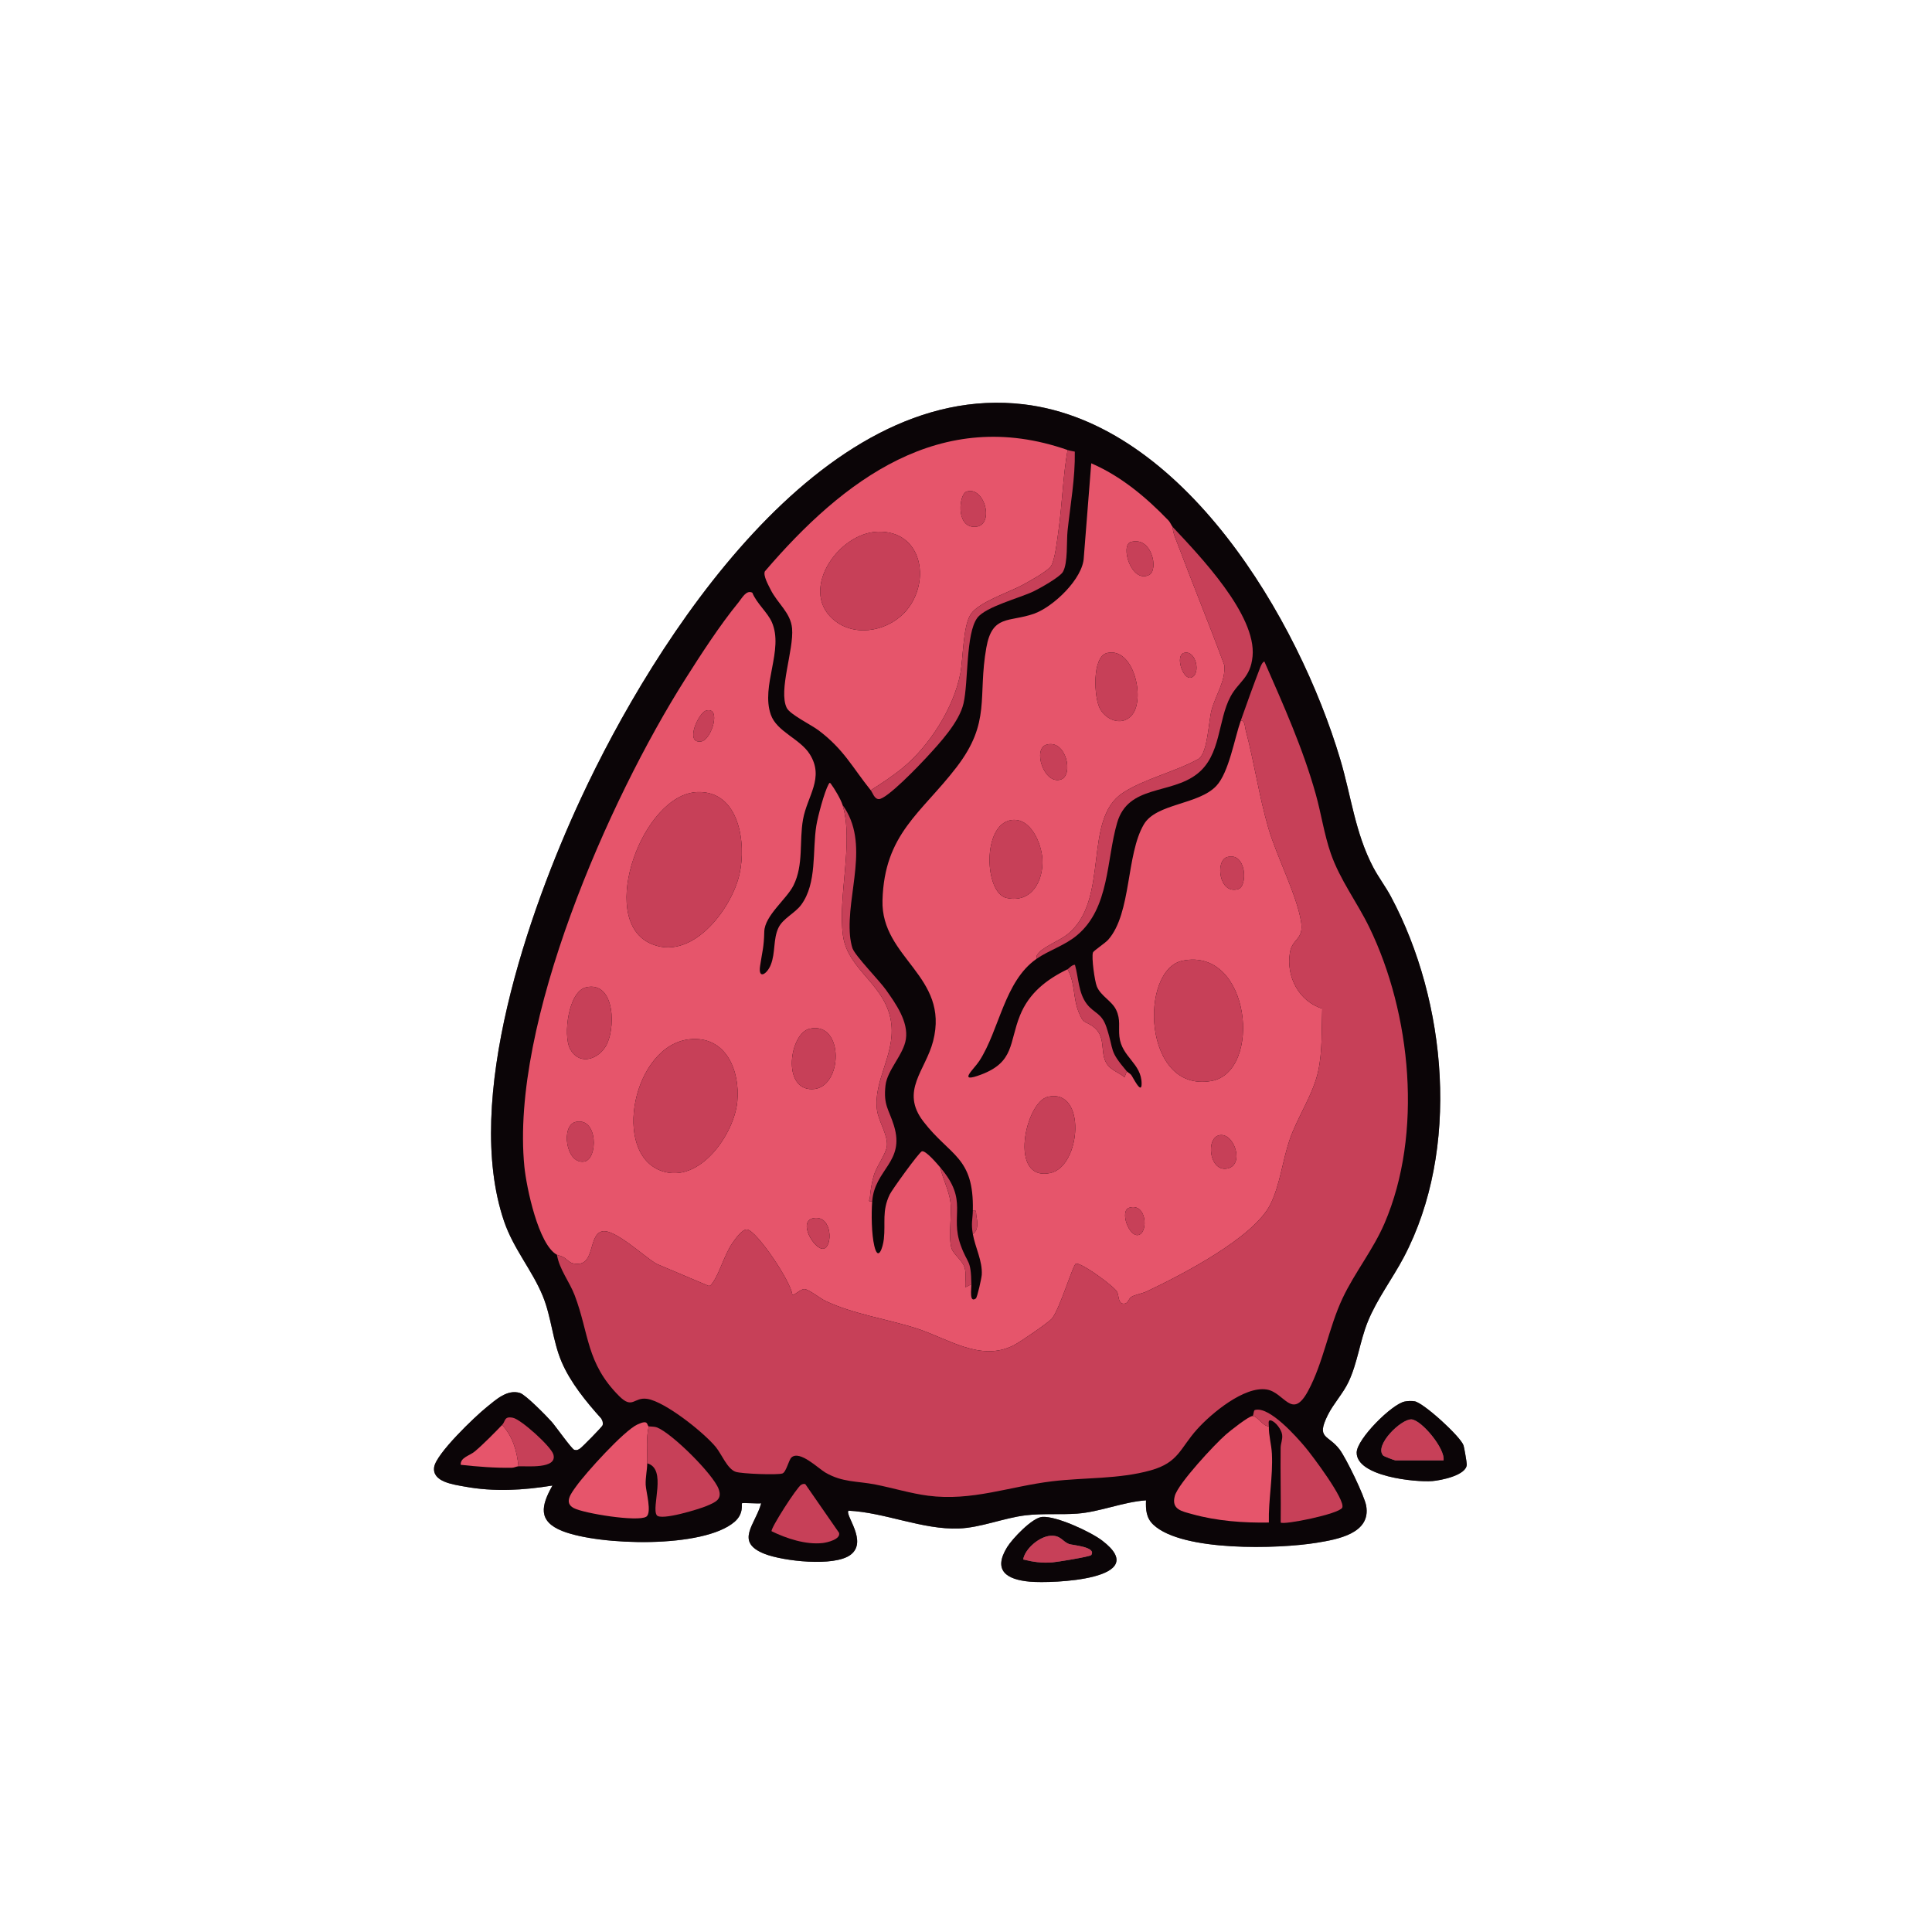 <?xml version="1.0" encoding="UTF-8"?>
<svg id="Layer_2" data-name="Layer 2" xmlns="http://www.w3.org/2000/svg" viewBox="0 0 2048.06 2048.2">
  <defs>
    <style>
      .cls-1 {
        fill: #606060;
      }

      .cls-2 {
        fill: #e6556b;
      }

      .cls-3 {
        fill: #0b0507;
      }

      .cls-4 {
        fill: #c74058;
      }

      .cls-5 {
        opacity: 0;
      }
    </style>
  </defs>
  <g id="BubblegumHatch">
    <g>
      <g>
        <path class="cls-1" d="M1214.85,1590.46c-.37,10.09.19,18.73,7.83,25.9,30.67,28.77,132.92,25.67,172.95,19.12,22.09-3.61,57.75-9.78,52.64-39.17-1.83-10.57-21.33-50.6-28.15-59.68-12.21-16.26-25.27-11-12.54-36.61,5.93-11.92,16-22.65,21.77-34.69,9.67-20.18,12.18-43.45,20.55-64.14,9.7-24,26.24-45.69,38.23-68.43,60.04-113.88,45.9-270.73-13.57-382.16-5.71-10.69-13.26-20.57-18.9-31.3-19.15-36.44-23.27-75.24-34.85-114.15-44.15-148.34-166.1-356.37-335.6-376.54-216.07-25.72-391.52,250.04-469.51,417.95-55.52,119.54-125.15,319.27-81.43,447.91,10.07,29.63,30,52.17,41.18,79.6,9.14,22.43,10.36,47.18,19.86,69.53,9.32,21.92,26.1,42.41,41.93,60.02,1.45,2.22,2.29,4.61,1.55,7.29-.46,1.66-22.05,23.57-24.01,24.74-2.25,1.34-3.22,2.04-6.02,1.26-2.62-.73-19.85-25.06-23.86-29.59-5.3-6-27.63-28.75-33.66-30.64-13.54-4.25-25.69,7.26-35.36,15.02-12.4,9.97-53.64,49.39-55.66,63.59-2.23,15.66,20.34,18.39,32.51,20.63,31.14,5.72,61.89,3.9,92.93-1.13-12.07,21.3-15.75,37.88,10.55,48.25,39.28,15.48,149.44,18.71,182.48-9.8,10.17-8.77,7.02-18.85,7.8-19.65.71-.73,17.26.55,20.4.02-5.99,22.39-28.62,40.92,3.63,53.61,19.65,7.73,73.83,13.92,91.07,1.03,18.84-14.09-6.39-42.48-2.12-46.8,38.39,1.8,78.42,20.31,116.97,18.87,23.23-.87,47.55-11.16,70.74-13.97,17.92-2.17,37.03-.5,54.69-1.79,24.1-1.77,48.54-12.39,72.97-14.09Z"/>
        <path class="cls-1" d="M1489.01,1485.74c-13.71,2.84-50.65,39.68-50.84,54.02-.33,25.39,62.18,31.73,80.28,30.28,8.86-.71,36.39-6.09,36.43-17.69,0-2.24-2.66-17.65-3.39-19.99-2.88-9.25-42.38-45.32-51.93-46.89-3.17-.52-7.39-.38-10.55.27Z"/>
        <path class="cls-1" d="M1104.7,1608.04c-10.51.88-31.46,22.97-37.07,32.07-15.36,24.92-.4,34.39,24.09,36.57,23.59,2.1,131.25-2.06,76.59-43.62-12.19-9.27-48.73-26.27-63.6-25.03Z"/>
        <path class="cls-3" d="M1214.85,1590.46c-24.43,1.7-48.87,12.32-72.97,14.09-17.67,1.3-36.77-.38-54.69,1.79-23.18,2.81-47.5,13.1-70.74,13.97-38.55,1.44-78.57-17.07-116.97-18.87-4.28,4.32,20.96,32.71,2.12,46.8-17.24,12.9-71.42,6.71-91.07-1.03-32.25-12.69-9.62-31.23-3.63-53.61-3.14.53-19.69-.75-20.4-.02-.78.8,2.37,10.88-7.8,19.65-33.03,28.51-143.2,25.28-182.48,9.8-26.3-10.37-22.62-26.95-10.55-48.25-31.04,5.02-61.79,6.84-92.93,1.13-12.17-2.23-34.74-4.96-32.51-20.63,2.02-14.2,43.26-53.62,55.66-63.59,9.66-7.77,21.82-19.27,35.36-15.02,6.03,1.89,28.36,24.64,33.66,30.64,4,4.53,21.24,28.87,23.86,29.59,2.8.78,3.77.08,6.02-1.26,1.95-1.17,23.55-23.08,24.01-24.74.74-2.68-.1-5.07-1.55-7.29-15.83-17.6-32.61-38.09-41.93-60.02-9.5-22.36-10.72-47.1-19.86-69.53-11.17-27.43-31.11-49.97-41.18-79.6-43.71-128.64,25.91-328.37,81.43-447.91,77.99-167.91,253.43-443.67,469.51-417.95,169.49,20.17,291.45,228.21,335.6,376.54,11.58,38.9,15.7,77.7,34.85,114.15,5.64,10.73,13.19,20.6,18.9,31.3,59.47,111.43,73.61,268.28,13.57,382.16-11.99,22.74-28.53,44.43-38.23,68.43-8.37,20.69-10.88,43.97-20.55,64.14-5.78,12.05-15.84,22.77-21.77,34.69-12.74,25.61.33,20.35,12.54,36.61,6.82,9.08,26.31,49.11,28.15,59.68,5.1,29.39-30.55,35.56-52.64,39.17-40.03,6.55-142.28,9.65-172.95-19.12-7.64-7.17-8.2-15.81-7.83-25.9Z"/>
        <path class="cls-3" d="M1131.7,477.03c-134.36-47.08-238,31.79-320.89,128.64-2.03,4.4,3.64,14.41,5.96,19.11,7.43,15.03,21.39,24.52,22.88,41.41,2,22.62-14.63,65.71-5.71,84.13,3.46,7.16,25.78,17.82,34,24.05,26.65,20.18,35.31,38.64,55.08,63.35,2.14,2.67,3.8,9.27,8.58,9.37,8.46.17,43.02-35.95,50.28-43.85,14-15.24,34.92-37.49,39.55-57.7,5.22-22.78,2.27-73.97,14.55-90.53,8.8-11.88,45.02-21.06,59.7-28.15,6.64-3.2,27.93-15.1,31.1-20.67,5.45-9.55,3.69-32.16,4.93-43.69,2.99-27.82,8.12-55.7,7.67-83.76-2.53-.62-5.22-.86-7.68-1.73Z"/>
        <path class="cls-3" d="M1243.11,558.57c-1.32-1.41-2.32-4.67-4.67-7.1-23.57-24.43-50.2-46.77-81.62-60.33l-7.87,99.55c-.71,22.83-32.68,52.89-52.97,59.97-26.23,9.15-44.1.65-50.37,35.9-9.39,52.76,5.33,78.66-31.61,126.79-37.4,48.74-76.53,70.47-78.47,141.11-1.68,61.41,71.45,80.14,53.65,149.3-7.98,31.02-35.2,52.73-10.31,85.09,28.36,36.88,53.67,37.17,52.43,94.22-.22,10.07-2.06,13.39,0,25.09,2.57,14.57,10.31,28.34,9.47,43.18-.19,3.43-4.75,24.02-6.25,25.12-7.14,5.25-4.71-9.81-4.79-14.98-.46-27.32-3.62-20.34-11.26-41.28-11.83-32.45,8.79-46.93-21.69-82.6-2.97-3.48-15.24-18.16-19.45-17.13-2.78.68-31.77,40.8-34.18,45.86-8.39,17.61-4.27,29.59-6.19,47.13-.95,8.74-5.99,24.68-10.09,7.34-3.01-12.73-3.24-33.94-2.27-47.13,2.54-34.43,34.95-41.61,23.09-80.32-5.33-17.39-11.4-21.55-8.97-42.79,1.87-16.37,19.07-32.4,21.59-48.98,2.82-18.54-10.7-37.58-20.93-52.03-7.41-10.46-32.52-35.87-35.67-44.32-1.14-3.06-2.3-9.68-2.61-13.08-4.04-44.85,21.69-98.09-7.87-138.76-1.83-6.04-8.72-17.59-12.57-22.7-1.09-1.44-1.54-.6-2.3.77-4.45,7.99-11.35,33.92-12.93,43.54-4.39,26.8.92,61.17-16.13,84.24-6.61,8.95-19.39,14.33-24.16,24.47-5.58,11.86-2.96,26.3-8.02,39.03-3.93,9.89-13.56,16.14-11.34,1.21,2.33-15.69,4.03-19.27,4.44-36.32s23.65-34.35,30.97-49.04c10.92-21.92,5.96-46.72,10.09-69.89,4.44-24.91,22.94-43.99,7.18-69.15-10.35-16.52-34.88-23.75-41.28-41.85-10.92-30.88,14.11-68.55,1.02-98.25-4.56-10.34-16.2-19.94-20.65-31.14-6.42-3.31-11.01,5.83-14.77,10.41-19.65,23.98-39.82,55.15-56.51,81.52-80.82,127.64-185.49,364.7-170.36,516.58,2.17,21.83,14.85,82.73,34.51,93.32,2.59,15.68,13.32,28.45,18.86,43.09,15.46,40.8,12,71.59,47.05,106.66,14.53,14.54,15.43.78,29.86,3.02,19.03,2.96,60.39,35.98,72.77,51.22,6.07,7.47,12.12,23.12,20.95,26.1,6.22,2.1,44.25,3.56,49.53,1.74,4.08-1.4,6.66-14.35,9.64-17.01,8.77-7.82,28.38,11.66,35.81,16,18.32,10.69,33.64,8.89,53.16,12.74,18.28,3.6,37.33,9.43,55.63,11.83,46.64,6.1,86.55-9.84,131.77-15.27,34.58-4.15,70.7-2.13,104.48-11.62,29.67-8.34,30.91-23.29,49.06-43.48,15.04-16.73,49.88-45.87,73.67-42.22,19.03,2.92,26.91,33.29,44.06,1.49,16.29-30.21,21.8-67.04,36.57-98.32,12.84-27.18,32.42-51.33,44.48-79.43,40.74-94.87,28.31-222.08-16.19-313.69-12.86-26.48-31.12-50.26-40.85-78.36-7.04-20.34-10.08-41.88-15.86-62.56-13.67-48.87-34.23-94.5-54.49-140.79-2.18.32-4.03,5.16-4.73,7-6.97,18.19-13.9,37.31-20.35,55.72s-12.56,54.88-25.83,69.06c-18.91,20.2-63.62,18.43-76.84,40.81-18.99,32.16-12.96,93.91-37.74,122.23-3.18,3.63-15.61,11.78-16.23,13.57-1.75,5.11,1.83,30.57,4.14,36.12,4.22,10.16,16.04,15.29,20.53,24.95,4.78,10.26,2.28,17.9,3.34,28.03,2.29,21.92,23.61,28.33,23.56,50.18-.03,12.14-9.35-7.4-11.03-9.43-1.5-1.81-3.79-2.79-4.71-3.87-19.53-23.11-12.88-20.53-21.53-46.7-5.08-15.37-13.03-14.54-20.83-24.66-8.95-11.62-8.74-27.98-12.58-41.55-3.28-.18-6.46,4.04-7.82,4.71-22.27,10.85-40.89,25.16-50.49,49.12-11.53,28.75-5.71,49.14-41.02,62.5-26.03,9.85-7.94-5.31-1.97-14.52,21.27-32.85,26.41-84.3,60.54-108.08,13.08-9.12,29.93-14.09,43.1-25.14,34.47-28.92,30.89-79.59,42.39-119.15,11.77-40.48,56.51-29.72,84.74-51.73,25.65-19.99,21.74-56.55,35.49-82.14,8.52-15.85,21.11-19.55,23.33-42.55,4.24-43.94-55.95-106.5-84.71-137.2Z"/>
        <path class="cls-3" d="M1327.83,1501.07c-4.1.02-24.02,15.89-28.26,19.58-11.69,10.18-50.54,51.85-54.16,65.05-3.98,14.53,7.49,16.33,18.37,19.37,26.12,7.3,54.3,9.37,81.32,8.91-.55-24.53,4.45-48.34,3.21-73.01-.48-9.48-3.45-19.47-3.21-28.94.06-2.3-1.35-7.34,2.32-6.25,5.06,1.5,11.06,9.8,11.74,15.01.69,5.26-1.52,9.15-1.57,13.91-.31,26.41.37,52.87.06,79.27,2.87,2.86,61.86-9.01,65.21-15.7,3.97-7.95-32.31-56.03-39.29-64.31-9.17-10.87-37.97-43.59-53.2-39.29-1.68.47-1.19,4.97-2.52,6.38Z"/>
        <path class="cls-3" d="M532.34,1510.47c-8.16,8.52-20.2,20.77-29.07,28.19-5.43,4.55-15.44,6.33-14.87,14.14,17.98,1.97,36.05,3.41,54.17,3.12,2.51-.04,4.97-1.44,7.03-1.55,8.27-.41,41.62,3.26,37.02-12.57-2.47-8.51-34.26-37.16-42.9-38.88-9.59-1.91-7.71,3.7-11.38,7.53Z"/>
        <path class="cls-3" d="M687.67,1512.04c-2.34-1.44.28-7.73-12.1-1.9-14.43,6.8-54.57,51.18-64.74,65.45-5.12,7.18-13.44,17.24-2.7,23.02s67.94,14.91,76.94,9.22c6.29-3.97-.32-26.86-.58-33.77-.3-8.09,1.5-14.94,1.63-22.81,21.27,5.75,4.05,46.35,10.1,54.99,4.3,6.13,45.56-6.64,53.07-9.88,8.89-3.83,16.77-6.75,12.49-18.01-6.06-15.94-49.2-58.68-65.12-65.08-3.08-1.24-8.59-.98-8.98-1.22Z"/>
        <path class="cls-3" d="M853.78,1573.42c-1.44-.84-3.13-.16-4.49.57-4.43,2.36-32.98,46.85-31.3,49.25,15.77,7.7,36.13,14.42,53.88,12.51,5.09-.55,19.48-3.97,17.62-10.84l-35.7-51.5Z"/>
        <path class="cls-3" d="M1489.01,1485.74c3.16-.65,7.38-.79,10.55-.27,9.54,1.57,49.05,37.63,51.93,46.89.73,2.34,3.4,17.75,3.39,19.99-.04,11.6-27.58,16.98-36.43,17.69-18.1,1.45-80.6-4.89-80.28-30.28.18-14.34,37.13-51.18,50.84-54.02ZM1530.24,1548.11c1.99-12.35-23.39-42.88-33.98-43.45-11.02-.59-39.95,27.72-29.94,38.35.82.87,11.97,5.1,12.92,5.1h50.99Z"/>
        <path class="cls-3" d="M1104.7,1608.04c14.87-1.24,51.41,15.76,63.6,25.03,54.66,41.56-53,45.71-76.59,43.62-24.49-2.18-39.45-11.65-24.09-36.57,5.61-9.1,26.56-31.2,37.07-32.07ZM1156.8,1648.46c5.91-8.78-20.25-10.42-23.56-11.71-7.19-2.8-8.66-9.35-19.52-8.73-11.71.67-27.14,13.62-29.08,25.14,10.38,2.58,19.75,3.92,30.57,3.13,4.61-.34,40.42-6.08,41.6-7.84Z"/>
        <path class="cls-2" d="M1243.11,558.57c.09,5.98,3.01,12.07,5.1,17.64,16.19,43.17,33.82,85.81,49.73,129.1,1.25,17.1-9.38,31.56-13.58,47.4-3.34,12.59-4,44.59-13.5,51.58-24.33,13.77-57.66,21.16-80.63,36.25-43.13,28.33-13.12,113.43-58.66,149.94-8.07,6.47-23.58,12.4-29.75,18.88-2.15,2.26-3.52,3.71-3.06,7.13-34.13,23.78-39.26,75.23-60.54,108.08-5.96,9.21-24.06,24.36,1.97,14.52,35.31-13.36,29.49-33.75,41.02-62.5,9.61-23.96,28.22-38.27,50.49-49.12,8.24,14.68,5.51,29.98,11.8,45.45,5.25,12.9,5.95,8.83,14.81,14.99,14.82,10.31,7.47,27,14.42,38.9,4.53,7.76,12.95,9.74,19.4,15.11l2.33-6.26c.91,1.08,3.21,2.07,4.71,3.87,1.68,2.03,11,21.57,11.03,9.43.05-21.86-21.27-28.26-23.56-50.18-1.06-10.13,1.44-17.76-3.34-28.03-4.5-9.67-16.31-14.8-20.53-24.95-2.31-5.55-5.89-31.01-4.14-36.12.62-1.79,13.05-9.94,16.23-13.57,24.78-28.32,18.75-90.08,37.74-122.23,13.22-22.39,57.93-20.61,76.84-40.81,13.27-14.18,19.21-50.16,25.83-69.06,4.4-1.05,4.41,6.83,5.18,9.72,9.25,34.52,14.13,70.07,24.21,104.39,8.75,29.8,30,70.69,34.56,98.75,3.19,19.64-9.21,17.55-11.8,32.93-4.25,25.22,9.36,51.69,34.25,59.39-.71,21.45.27,45.32-4.27,66.23-5.52,25.45-22.01,48.52-30.4,73.11-7.41,21.7-10.02,47.16-20.07,67.76-17.48,35.85-95.11,75.58-131.51,92.81-4.74,2.24-12.69,3.46-16.19,5.78-2.93,1.94-3.23,6.65-7.14,7.1-7.14.82-5.63-8.12-7.94-12.54-3.09-5.91-38.19-31.47-43.63-29.82-3.04.92-17.09,47.99-25.26,57.97-3.78,4.61-34.12,25.2-40.54,28.48-35.28,18.06-70.03-7.29-103.43-17.96-31.2-9.96-66.83-14.99-96.4-29.1-5.29-2.52-17.27-12.05-21.95-12.46-4.21-.37-11.2,7.26-13.06,5.91-1.17-13.52-37.76-68.08-47.96-69.08-5.16-.5-12.59,10.2-15.47,14.34-8.83,12.72-13.74,32.65-21.49,42.8-1.07,1.4-1.7,2.64-3.78,2.62l-55.16-23.34c-12.92-7.39-44.12-37.16-57.41-34.49-16.01,3.21-6.58,39.62-31.42,33.91-3.84-.88-6.78-4.92-10.47-6.84-2.17-1.13-4.87-1.46-6.33-2.24-19.66-10.59-32.33-71.49-34.51-93.32-15.13-151.88,89.54-388.94,170.36-516.58,16.69-26.36,36.86-57.54,56.51-81.52,3.76-4.58,8.35-13.72,14.77-10.41,4.45,11.2,16.09,20.81,20.65,31.14,13.09,29.7-11.94,67.37-1.02,98.25,6.4,18.11,30.94,25.34,41.28,41.85,15.76,25.16-2.74,44.23-7.18,69.15-4.13,23.17.83,47.97-10.09,69.89-7.32,14.69-30.56,32-30.97,49.04s-2.11,20.63-4.44,36.32c-2.22,14.92,7.41,8.68,11.34-1.21,5.06-12.73,2.44-27.16,8.02-39.03,4.77-10.14,17.55-15.52,24.16-24.47,17.05-23.07,11.74-57.45,16.13-84.24,1.58-9.62,8.48-35.54,12.93-43.54.76-1.37,1.22-2.21,2.3-.77,3.86,5.11,10.75,16.66,12.57,22.7,11.96,39.49-5.24,96.97.41,138.38,5.12,37.54,47.09,52.26,51.36,94.51,3.29,32.58-19.42,59.94-15.27,90.54,1.62,11.94,11.58,26.32,10.5,37.85-.79,8.4-11,21.43-13.96,31.65-2.14,7.41-3.37,14.95-4.04,22.64-.25,2.85-2.83,5.4,2.37,4.71-.97,13.19-.74,34.4,2.27,47.13,4.1,17.35,9.14,1.4,10.09-7.34,1.92-17.54-2.2-29.52,6.19-47.13,2.41-5.06,31.39-45.18,34.18-45.86,4.22-1.03,16.48,13.65,19.45,17.13,2.53,12.1,9.45,24.68,10.82,37.02,1.6,14.44-2.33,34.48.84,47.77,1.75,7.36,12.1,13.49,14.28,21.79,1.75,6.66.26,13.7.74,20.43l6.27-3.13c.09,5.17-2.35,20.23,4.79,14.98,1.5-1.1,6.05-21.69,6.25-25.12.84-14.84-6.9-28.61-9.47-43.18,6.6-4.69,4.73-13.53,3.63-20.18-.46-2.8.6-5.83-3.63-4.91,1.24-57.05-24.07-57.34-52.43-94.22-24.89-32.37,2.33-54.08,10.31-85.09,17.8-69.15-55.33-87.89-53.65-149.3,1.94-70.64,41.06-92.37,78.47-141.11,36.94-48.14,22.23-74.03,31.61-126.79,6.27-35.26,24.15-26.75,50.37-35.9,20.29-7.08,52.26-37.14,52.97-59.97l7.87-99.55c31.42,13.56,58.05,35.9,81.62,60.33,2.35,2.43,3.35,5.69,4.67,7.1ZM1198.7,574.58c-11.43,3.41.36,44.04,19.31,34.96,10.63-5.1,3.02-41.62-19.31-34.96ZM1173.61,692.21c-16.26,3.75-14.17,48.01-7.16,59.81,7.38,12.43,24.62,18.03,34.3,4.94,13.07-17.66.82-71.21-27.14-64.76ZM1255.21,692.09c-9.83,2.66-1.31,28.42,7.18,26.26,11.1-2.82,5.73-29.76-7.18-26.26ZM748.41,753.32c-8.05,2.38-22.95,35.32-5.13,32.69,11.23-1.65,21.84-37.63,5.13-32.69ZM1109.29,789.43c-14.86,4.4-2.76,42.3,15.02,37.01,14.26-4.24,5.99-43.22-15.02-37.01ZM739.17,839.65c-57.68,2.27-105.65,132.92-51,159.87,43.9,21.65,87.15-35.06,95.72-72.69,7.5-32.93-.14-88.93-44.72-87.17ZM1071.69,869.41c-30.82,5.12-28.13,77.15-4.77,82.46,26.46,6.01,39.41-18.04,38.1-41.18-.94-16.59-12.51-44.73-33.33-41.27ZM1300.7,908.62c-12.64,3.77-8.56,40.13,11.92,33.86,10.45-3.2,8.59-39.97-11.92-33.86ZM1253.66,1018.41c-46.11,9.34-42.48,140.17,30.33,127.54,54.62-9.47,41.9-142.18-30.33-127.54ZM621.31,1046.62c-18.89,4.32-24.49,50.75-17.11,65.06,8.75,16.97,27.56,12.76,37.08-1.2,11.98-17.54,11.34-71.02-19.97-63.86ZM858.23,1090.53c-21.16,4.88-29.74,64.69,2.81,64.08,33.02-.62,34.15-72.61-2.81-64.08ZM731.3,1101.68c-59.99,5.86-83.71,121.43-29.46,139.8,39.93,13.53,76.53-39.28,79.77-73.86,3.03-32.31-11.81-69.7-50.31-65.94ZM1110.85,1162.67c-23.9,5.45-42.14,90.09,2.46,80.85,32.77-6.79,38.84-90.26-2.46-80.85ZM610.36,1189.3c-16.2,3.53-10.58,45.27,8.98,42.05,14.66-2.42,14.8-47.23-8.98-42.05ZM1292.91,1203.35c-14.94,2.64-11.14,37.87,7.04,35.54,20.19-2.59,8.75-38.33-7.04-35.54ZM1197.13,1280.27c-10.61,3.18-.31,31.67,9.93,28.85,10.41-2.87,8.49-34.38-9.93-28.85ZM863.05,1291.25c-18.68,2.54.71,34.85,10.24,32.41s9.07-35.05-10.24-32.41Z"/>
        <path class="cls-4" d="M1315.28,764.01c6.45-18.41,13.38-37.53,20.35-55.72.7-1.84,2.56-6.68,4.73-7,20.26,46.29,40.82,91.92,54.49,140.79,5.78,20.67,8.82,42.22,15.86,62.56,9.72,28.1,27.98,51.88,40.85,78.36,44.5,91.61,56.93,218.82,16.19,313.69-12.07,28.1-31.64,52.25-44.48,79.43-14.77,31.28-20.28,68.11-36.57,98.32-17.15,31.79-25.03,1.43-44.06-1.49-23.79-3.65-58.63,25.48-73.67,42.22-18.15,20.2-19.39,35.15-49.06,43.48-33.78,9.49-69.91,7.47-104.48,11.62-45.22,5.43-85.13,21.37-131.77,15.27-18.3-2.39-37.35-8.23-55.63-11.83-19.52-3.85-34.84-2.05-53.16-12.74-7.43-4.34-27.04-23.82-35.81-16-2.98,2.66-5.57,15.61-9.64,17.01-5.28,1.82-43.32.36-49.53-1.74-8.84-2.99-14.88-18.63-20.95-26.1-12.38-15.24-53.74-48.26-72.77-51.22-14.43-2.25-15.33,11.52-29.86-3.02-35.04-35.07-31.59-65.86-47.05-106.66-5.54-14.64-16.27-27.41-18.86-43.09,1.46.79,4.17,1.12,6.33,2.24,3.69,1.92,6.63,5.96,10.47,6.84,24.84,5.71,15.41-30.69,31.42-33.91,13.29-2.67,44.5,27.1,57.41,34.49l55.16,23.34c2.07.02,2.7-1.21,3.78-2.62,7.75-10.15,12.66-30.08,21.49-42.8,2.88-4.14,10.31-14.84,15.47-14.34,10.2,1,46.79,55.56,47.96,69.08,1.86,1.35,8.85-6.28,13.06-5.91,4.67.41,16.66,9.94,21.95,12.46,29.58,14.11,65.2,19.14,96.4,29.1,33.4,10.67,68.15,36.02,103.43,17.96,6.42-3.29,36.77-23.87,40.54-28.48,8.17-9.98,22.22-57.05,25.26-57.97,5.44-1.65,40.54,23.9,43.63,29.82,2.31,4.42.8,13.36,7.94,12.54,3.91-.45,4.21-5.15,7.14-7.1,3.5-2.32,11.45-3.53,16.19-5.78,36.4-17.23,114.04-56.96,131.51-92.81,10.04-20.61,12.66-46.06,20.07-67.76,8.4-24.59,24.88-47.66,30.4-73.11,4.54-20.91,3.56-44.77,4.27-66.23-24.88-7.71-38.49-34.18-34.25-59.39,2.59-15.39,14.99-13.29,11.8-32.93-4.55-28.06-25.81-68.95-34.56-98.75-10.08-34.32-14.96-69.87-24.21-104.39-.77-2.89-.78-10.77-5.18-9.72Z"/>
        <path class="cls-2" d="M1131.7,477.03c-4.92,28.16-5.65,57-9.61,85.27-1.23,8.75-3.69,31.15-7.85,37.63-3.65,5.7-23.27,16.35-30.12,20.08-14.67,7.99-46.84,18.33-55.11,31.17-8.4,13.04-7.82,46.15-10.98,62.73-6.92,36.29-32.93,77.06-61.31,100.24-10.4,8.5-22.32,16.4-33.69,23.57-19.77-24.71-28.43-43.17-55.08-63.35-8.22-6.22-30.53-16.89-34-24.05-8.92-18.43,7.71-61.51,5.71-84.13-1.5-16.89-15.46-26.38-22.88-41.41-2.32-4.7-8-14.71-5.96-19.11,82.89-96.84,186.53-175.72,320.89-128.64ZM1024.47,521.19c-7.64,2.68-11.51,36.45,7.73,37.28,23.43,1.02,11.93-44.17-7.73-37.28ZM930.6,563.65c-43.24,1.27-85.45,65.07-44.44,95.29,23.35,17.21,57.87,8.86,75.33-12.52,25.5-31.23,15.67-84.12-30.88-82.76Z"/>
        <path class="cls-4" d="M1098.75,1016.49c-.45-3.42.91-4.87,3.06-7.13,6.17-6.47,21.68-12.41,29.75-18.88,45.54-36.51,15.54-121.61,58.66-149.94,22.97-15.09,56.31-22.48,80.63-36.25,9.5-7,10.16-38.99,13.5-51.58,4.2-15.84,14.82-30.3,13.58-47.4-15.91-43.28-33.55-85.93-49.73-129.1-2.09-5.57-5-11.66-5.1-17.64,28.77,30.71,88.95,93.26,84.71,137.2-2.22,23-14.81,26.7-23.33,42.55-13.75,25.59-9.85,62.15-35.49,82.14-28.23,22.01-72.98,11.25-84.74,51.73-11.5,39.56-7.92,90.24-42.39,119.15-13.17,11.05-30.02,16.02-43.1,25.14Z"/>
        <path class="cls-2" d="M1327.83,1501.07c5.11-.02,10.83,10.87,17.26,10.98-.24,9.46,2.74,19.46,3.21,28.94,1.24,24.67-3.76,48.48-3.21,73.01-27.02.46-55.2-1.61-81.32-8.91-10.88-3.04-22.36-4.85-18.37-19.37,3.62-13.2,42.47-54.87,54.16-65.05,4.24-3.7,24.17-19.56,28.26-19.58Z"/>
        <path class="cls-2" d="M687.67,1512.04c-2.86,12.59-1.36,26.23-1.57,39.21-.13,7.87-1.93,14.72-1.63,22.81.26,6.91,6.87,29.8.58,33.77-9,5.69-66.27-3.48-76.94-9.22s-2.42-15.84,2.7-23.02c10.18-14.27,50.31-58.65,64.74-65.45,12.38-5.84,9.76.46,12.1,1.9Z"/>
        <path class="cls-4" d="M1131.7,477.03c2.47.86,5.16,1.11,7.68,1.73.45,28.06-4.67,55.93-7.67,83.76-1.24,11.53.52,34.14-4.93,43.69-3.18,5.56-24.47,17.47-31.1,20.67-14.69,7.08-50.9,16.27-59.7,28.15-12.27,16.56-9.33,67.75-14.55,90.53-4.63,20.21-25.55,42.46-39.55,57.7-7.26,7.9-41.81,44.02-50.28,43.85-4.78-.1-6.44-6.69-8.58-9.37,11.37-7.17,23.29-15.07,33.69-23.57,28.38-23.18,54.39-63.95,61.31-100.24,3.16-16.58,2.58-49.69,10.98-62.73,8.27-12.84,40.44-23.18,55.11-31.17,6.85-3.73,26.47-14.38,30.12-20.08,4.16-6.49,6.62-28.89,7.85-37.63,3.96-28.27,4.7-57.11,9.61-85.27Z"/>
        <path class="cls-4" d="M687.67,1512.04c.39.24,5.9-.02,8.98,1.22,15.92,6.41,59.05,49.14,65.12,65.08,4.28,11.26-3.6,14.17-12.49,18.01-7.51,3.24-48.77,16.02-53.07,9.88-6.05-8.64,11.17-49.23-10.1-54.99.21-12.98-1.3-26.61,1.57-39.21Z"/>
        <path class="cls-4" d="M1327.83,1501.07c1.33-1.42.84-5.91,2.52-6.38,15.23-4.3,44.04,28.42,53.2,39.29,6.98,8.27,43.26,56.36,39.29,64.31-3.35,6.7-62.34,18.56-65.21,15.7.31-26.4-.37-52.86-.06-79.27.06-4.76,2.27-8.65,1.57-13.91-.68-5.21-6.68-13.51-11.74-15.01-3.67-1.09-2.27,3.95-2.32,6.25-6.43-.11-12.15-11-17.26-10.98Z"/>
        <path class="cls-4" d="M924.59,1273.68c-5.2.69-2.62-1.86-2.37-4.71.66-7.69,1.9-15.23,4.04-22.64,2.95-10.22,13.17-23.25,13.96-31.65,1.08-11.53-8.89-25.91-10.5-37.85-4.15-30.6,18.55-57.96,15.27-90.54-4.26-42.25-46.24-56.97-51.36-94.51-5.64-41.42,11.56-98.89-.41-138.38,29.56,40.67,3.83,93.91,7.87,138.76.31,3.4,1.46,10.02,2.61,13.08,3.15,8.45,28.27,33.86,35.67,44.32,10.23,14.45,23.75,33.49,20.93,52.03-2.52,16.58-19.72,32.61-21.59,48.98-2.42,21.24,3.65,25.4,8.97,42.79,11.86,38.71-20.55,45.89-23.09,80.32Z"/>
        <path class="cls-4" d="M853.78,1573.42l35.7,51.5c1.86,6.87-12.53,10.29-17.62,10.84-17.75,1.9-38.11-4.82-53.88-12.51-1.68-2.41,26.88-46.89,31.3-49.25,1.36-.73,3.05-1.4,4.49-.57Z"/>
        <path class="cls-2" d="M549.6,1554.38c-2.06.1-4.52,1.51-7.03,1.55-18.11.28-36.19-1.15-54.17-3.12-.57-7.82,9.44-9.59,14.87-14.14,8.86-7.42,20.9-19.67,29.07-28.19,11.27,12.55,15.63,27.48,17.26,43.91Z"/>
        <path class="cls-4" d="M532.34,1510.47c3.67-3.83,1.79-9.44,11.38-7.53,8.64,1.72,40.43,30.36,42.9,38.88,4.6,15.83-28.75,12.15-37.02,12.57-1.63-16.43-5.99-31.35-17.26-43.91Z"/>
        <path class="cls-4" d="M1194.47,1135.67l-2.33,6.26c-6.45-5.37-14.87-7.36-19.4-15.11-6.95-11.9.4-28.6-14.42-38.9-8.86-6.17-9.56-2.09-14.81-14.99-6.29-15.47-3.55-30.77-11.8-45.45,1.37-.67,4.54-4.88,7.82-4.71,3.84,13.57,3.63,29.94,12.58,41.55,7.8,10.12,15.74,9.3,20.83,24.66,8.66,26.17,2.01,23.58,21.53,46.7Z"/>
        <path class="cls-4" d="M1029.72,1361.5l-6.27,3.13c-.48-6.73,1.01-13.78-.74-20.43-2.19-8.31-12.53-14.44-14.28-21.79-3.17-13.29.76-33.34-.84-47.77-1.37-12.34-8.29-24.92-10.82-37.02,30.49,35.68,9.86,50.16,21.69,82.6,7.64,20.95,10.8,13.96,11.26,41.28Z"/>
        <path class="cls-4" d="M1031.29,1283.08c4.22-.92,3.16,2.11,3.63,4.91,1.1,6.65,2.97,15.49-3.63,20.18-2.06-11.7-.22-15.02,0-25.09Z"/>
        <path class="cls-4" d="M1530.24,1548.11h-50.99c-.95,0-12.1-4.23-12.92-5.1-10.01-10.63,18.91-38.94,29.94-38.35,10.59.57,35.96,31.1,33.98,43.45Z"/>
        <path class="cls-4" d="M1156.8,1648.46c-1.18,1.76-36.99,7.5-41.6,7.84-10.82.79-20.19-.54-30.57-3.13,1.95-11.52,17.37-24.47,29.08-25.14,10.86-.62,12.33,5.93,19.52,8.73,3.31,1.29,29.47,2.93,23.56,11.71Z"/>
        <path class="cls-4" d="M739.17,839.65c44.58-1.75,52.22,54.24,44.72,87.17-8.57,37.63-51.81,94.34-95.72,72.69-54.65-26.95-6.68-157.6,51-159.87Z"/>
        <path class="cls-4" d="M731.3,1101.68c38.5-3.76,53.34,33.62,50.31,65.94-3.25,34.58-39.84,87.39-79.77,73.86-54.24-18.37-30.52-133.94,29.46-139.8Z"/>
        <path class="cls-4" d="M1253.66,1018.41c72.23-14.64,84.94,118.07,30.33,127.54-72.81,12.63-76.44-118.2-30.33-127.54Z"/>
        <path class="cls-4" d="M1071.69,869.41c20.82-3.46,32.4,24.68,33.33,41.27,1.31,23.15-11.65,47.19-38.1,41.18-23.36-5.3-26.05-77.33,4.77-82.46Z"/>
        <path class="cls-4" d="M1110.85,1162.67c41.3-9.42,35.23,74.06,2.46,80.85-44.6,9.24-26.36-75.4-2.46-80.85Z"/>
        <path class="cls-4" d="M621.31,1046.62c31.3-7.16,31.95,46.32,19.97,63.86-9.53,13.95-28.33,18.17-37.08,1.2-7.38-14.31-1.77-60.74,17.11-65.06Z"/>
        <path class="cls-4" d="M1173.61,692.21c27.96-6.45,40.22,47.09,27.14,64.76-9.69,13.09-26.92,7.49-34.3-4.94-7-11.8-9.1-56.06,7.16-59.81Z"/>
        <path class="cls-4" d="M858.23,1090.53c36.96-8.53,35.83,63.46,2.81,64.08-32.55.61-23.97-59.2-2.81-64.08Z"/>
        <path class="cls-4" d="M610.36,1189.3c23.78-5.18,23.64,39.63,8.98,42.05-19.55,3.23-25.18-38.52-8.98-42.05Z"/>
        <path class="cls-4" d="M1109.29,789.43c21.01-6.22,29.28,32.76,15.02,37.01-17.78,5.29-29.88-32.61-15.02-37.01Z"/>
        <path class="cls-4" d="M1198.7,574.58c22.32-6.66,29.94,29.86,19.31,34.96-18.95,9.09-30.74-31.55-19.31-34.96Z"/>
        <path class="cls-4" d="M1292.91,1203.35c15.79-2.79,27.23,32.95,7.04,35.54-18.19,2.33-21.98-32.9-7.04-35.54Z"/>
        <path class="cls-4" d="M1300.7,908.62c20.51-6.11,22.37,30.66,11.92,33.86-20.47,6.27-24.56-30.1-11.92-33.86Z"/>
        <path class="cls-4" d="M863.05,1291.25c19.32-2.63,19.66,30.01,10.24,32.41s-28.92-29.87-10.24-32.41Z"/>
        <path class="cls-4" d="M748.41,753.32c16.71-4.94,6.11,31.04-5.13,32.69-17.83,2.63-2.92-30.32,5.13-32.69Z"/>
        <path class="cls-4" d="M1197.13,1280.27c18.43-5.52,20.34,25.98,9.93,28.85-10.24,2.82-20.54-25.67-9.93-28.85Z"/>
        <path class="cls-4" d="M1255.21,692.09c12.9-3.5,18.28,23.44,7.18,26.26-8.49,2.16-17-23.6-7.18-26.26Z"/>
        <path class="cls-4" d="M930.6,563.65c46.55-1.36,56.38,51.53,30.88,82.76-17.46,21.39-51.98,29.74-75.33,12.52-41-30.22,1.21-94.02,44.44-95.29Z"/>
        <path class="cls-4" d="M1024.47,521.19c19.66-6.89,31.17,38.3,7.73,37.28-19.25-.83-15.37-34.6-7.73-37.28Z"/>
      </g>
      <rect class="cls-5" width="2048.06" height="2048.2"/>
    </g>
  </g>
</svg>